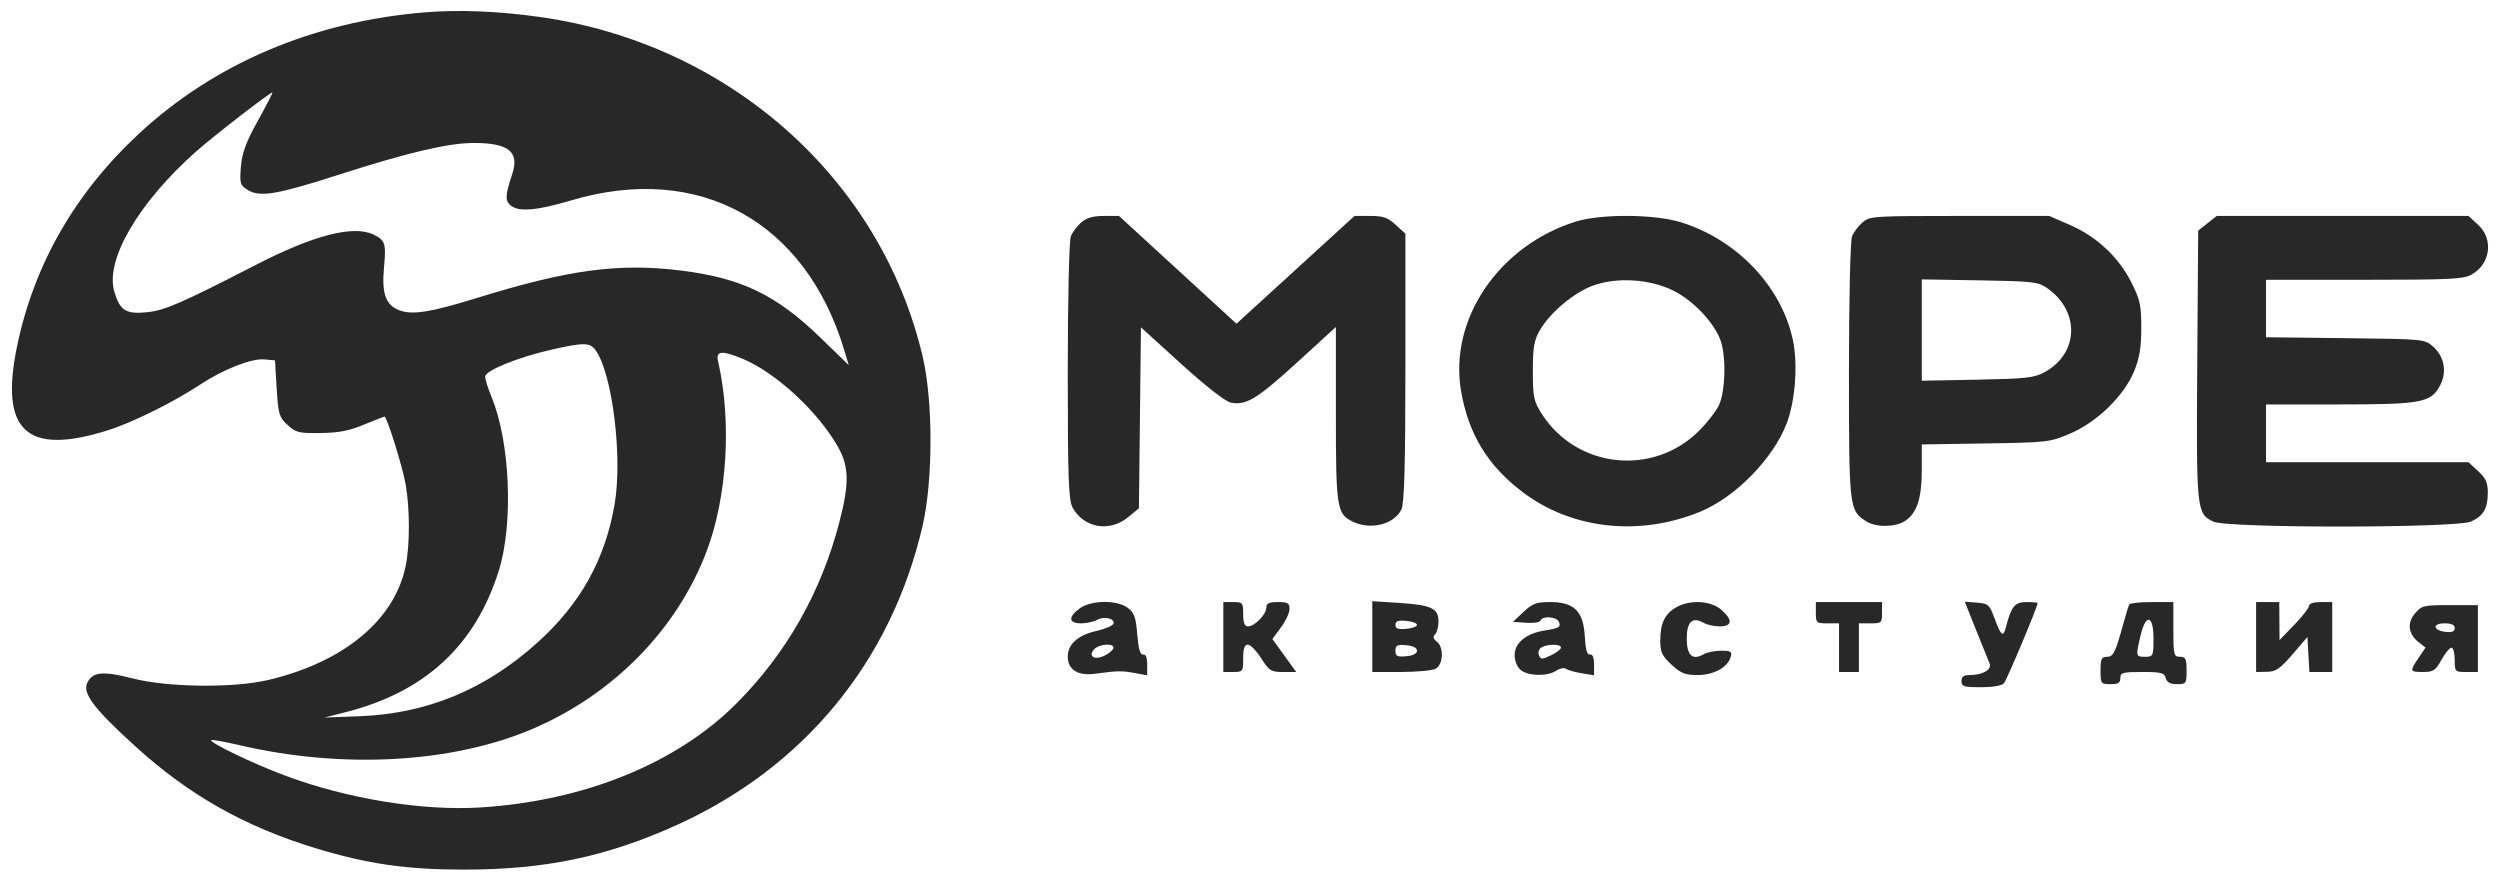 <svg width="202" height="71" viewBox="0 0 202 71" fill="none" xmlns="http://www.w3.org/2000/svg">
<path fill-rule="evenodd" clip-rule="evenodd" d="M34.305 0.999C25.307 1.747 17.361 5.119 11.245 10.785C6.069 15.58 2.74 21.385 1.375 27.995C-0.034 34.816 2.134 36.831 8.676 34.78C10.696 34.147 13.989 32.518 16.208 31.053C18.043 29.842 20.321 28.949 21.343 29.039L22.218 29.117L22.355 31.387C22.48 33.455 22.558 33.717 23.232 34.335C23.909 34.956 24.134 35.011 25.903 34.988C27.379 34.969 28.205 34.81 29.406 34.312C30.27 33.955 31.017 33.661 31.066 33.661C31.262 33.661 32.518 37.675 32.773 39.119C33.123 41.097 33.125 44.036 32.779 45.727C31.883 50.1 27.804 53.486 21.683 54.941C18.888 55.605 13.556 55.545 10.727 54.818C8.335 54.203 7.492 54.281 7.057 55.158C6.636 56.007 7.577 57.253 10.956 60.323C15.288 64.259 19.801 66.805 25.529 68.545C29.694 69.81 32.857 70.265 37.484 70.265C44.064 70.265 49.023 69.225 54.696 66.655C64.979 61.995 71.997 53.455 74.541 42.505C75.393 38.837 75.4 32.435 74.554 28.825C71.182 14.425 58.904 3.529 43.615 1.37C40.259 0.897 37.069 0.77 34.305 0.999ZM20.825 9.776C19.869 11.5 19.552 12.364 19.464 13.484C19.357 14.841 19.398 14.973 20.047 15.364C21.025 15.952 22.385 15.719 27.421 14.101C32.993 12.312 36.23 11.552 38.282 11.552C41.1 11.552 41.984 12.264 41.391 14.057C40.827 15.759 40.799 16.178 41.227 16.57C41.855 17.147 43.323 17.035 46.156 16.192C56.472 13.124 65.09 17.862 68.226 28.324L68.577 29.497L66.223 27.219C62.711 23.821 59.888 22.467 55.049 21.863C50.024 21.236 45.957 21.779 38.59 24.06C34.793 25.235 33.319 25.471 32.267 25.071C31.159 24.649 30.829 23.719 31.03 21.58C31.209 19.676 31.123 19.408 30.192 18.959C28.559 18.169 25.358 18.991 20.664 21.407C14.637 24.509 13.281 25.097 11.827 25.235C10.16 25.392 9.684 25.082 9.234 23.549C8.486 20.998 11.184 16.383 15.842 12.244C17.255 10.989 21.913 7.386 22.011 7.473C22.044 7.503 21.511 8.539 20.825 9.776ZM87.379 17.963C87.048 18.246 86.664 18.75 86.526 19.084C86.384 19.427 86.275 24.172 86.275 30.005C86.275 38.675 86.338 40.432 86.674 41.029C87.598 42.67 89.652 43.019 91.152 41.789L92.025 41.072L92.107 33.761L92.189 26.45L95.451 29.413C97.383 31.168 99.004 32.438 99.429 32.528C100.663 32.789 101.56 32.249 104.796 29.293L107.939 26.422V33.47C107.939 41.066 108.014 41.537 109.315 42.155C110.77 42.847 112.635 42.374 113.236 41.161C113.468 40.693 113.556 37.563 113.556 29.7V18.884L112.774 18.166C112.129 17.573 111.77 17.448 110.718 17.448H109.444L104.676 21.802L99.908 26.157L95.162 21.802L90.415 17.448H89.198C88.332 17.448 87.807 17.596 87.379 17.963ZM127.31 17.908C121.103 19.854 117.073 25.797 118.05 31.568C118.639 35.049 120.192 37.608 123.013 39.75C126.979 42.76 132.437 43.37 137.361 41.352C140.215 40.182 143.261 37.079 144.359 34.222C145.062 32.391 145.282 29.449 144.863 27.47C143.948 23.146 140.346 19.36 135.816 17.958C133.677 17.296 129.342 17.27 127.31 17.908ZM150.499 17.963C150.168 18.246 149.785 18.75 149.647 19.084C149.505 19.427 149.395 24.172 149.395 30.005C149.395 41.091 149.412 41.235 150.791 42.122C151.566 42.621 153.122 42.612 153.911 42.105C154.881 41.48 155.28 40.282 155.28 37.987V35.91L160.428 35.83C165.458 35.752 165.616 35.733 167.257 35.037C169.419 34.12 171.58 32.029 172.415 30.047C172.867 28.974 173.014 28.108 173.016 26.512C173.019 24.661 172.917 24.198 172.194 22.778C171.159 20.747 169.396 19.108 167.24 18.171L165.577 17.448L158.339 17.448C151.36 17.448 151.08 17.466 150.499 17.963ZM178.363 18.041L177.613 18.633L177.537 29.518C177.457 41.254 177.482 41.503 178.84 42.148C179.975 42.687 198.546 42.675 199.683 42.134C200.68 41.661 201.015 41.073 201.015 39.8C201.015 39.003 200.846 38.627 200.234 38.065L199.452 37.346H191.274H183.095V35.013V32.679H188.988C195.685 32.679 196.436 32.536 197.17 31.123C197.733 30.038 197.496 28.782 196.577 27.989C195.898 27.402 195.835 27.396 189.493 27.323L183.095 27.249V24.928V22.607H191.011C197.916 22.607 199.023 22.554 199.681 22.198C201.228 21.358 201.506 19.334 200.234 18.166L199.452 17.448H189.283H179.114L178.363 18.041ZM135.217 23.488C136.799 24.278 138.458 26.017 139.003 27.455C139.483 28.723 139.423 31.605 138.892 32.735C138.655 33.239 137.908 34.194 137.232 34.858C133.513 38.511 127.383 37.825 124.578 33.444C123.927 32.425 123.853 32.073 123.854 29.977C123.854 28.051 123.956 27.471 124.433 26.66C125.27 25.241 127.161 23.652 128.685 23.088C130.625 22.37 133.307 22.534 135.217 23.488ZM165.357 23.243C168.089 25.105 167.997 28.563 165.175 30.086C164.353 30.529 163.694 30.601 159.76 30.677L155.28 30.763V26.669V22.575L159.941 22.652C164.178 22.722 164.672 22.776 165.357 23.243ZM48.139 28.318C49.484 30.222 50.309 36.927 49.665 40.713C48.902 45.201 46.92 48.763 43.434 51.913C39.236 55.708 34.5 57.668 29.038 57.872L26.23 57.977L27.987 57.527C34.359 55.892 38.392 52.163 40.292 46.148C41.495 42.338 41.227 35.729 39.721 32.09C39.435 31.401 39.202 30.655 39.202 30.434C39.202 29.939 41.856 28.862 44.611 28.241C47.214 27.654 47.676 27.664 48.139 28.318ZM60.011 28.993C62.691 30.11 66.095 33.255 67.708 36.105C68.605 37.689 68.633 39.046 67.83 42.153C66.367 47.819 63.551 52.786 59.5 56.846C54.669 61.688 47.181 64.726 38.8 65.243C34.101 65.534 28.012 64.535 22.988 62.65C20.41 61.683 16.876 59.982 17.072 59.802C17.132 59.746 18.13 59.924 19.289 60.196C27.68 62.167 36.618 61.665 43.116 58.857C49.596 56.058 54.688 50.855 57.077 44.593C58.76 40.182 59.136 34.02 58.017 29.178C57.824 28.34 58.331 28.293 60.011 28.993ZM87.247 49.156C86.289 49.848 86.333 50.367 87.348 50.367C87.791 50.367 88.377 50.239 88.65 50.082C89.215 49.758 90.115 49.979 89.961 50.404C89.904 50.56 89.268 50.825 88.546 50.993C87.071 51.337 86.275 52.061 86.275 53.058C86.275 54.111 87.093 54.627 88.468 54.441C90.299 54.192 90.629 54.186 91.691 54.381L92.694 54.565V53.694C92.694 53.128 92.577 52.845 92.359 52.885C92.128 52.927 91.984 52.429 91.891 51.266C91.781 49.882 91.646 49.503 91.126 49.116C90.241 48.458 88.184 48.479 87.247 49.156ZM98.845 51.472V54.297H99.648C100.42 54.297 100.45 54.256 100.45 53.192C100.45 52.406 100.559 52.086 100.826 52.086C101.033 52.086 101.519 52.584 101.907 53.192C102.555 54.207 102.699 54.297 103.674 54.297H104.735L103.772 52.965L102.809 51.633L103.502 50.697C103.883 50.183 104.195 49.51 104.195 49.204C104.195 48.731 104.053 48.647 103.258 48.647C102.533 48.647 102.322 48.747 102.322 49.092C102.322 49.639 101.374 50.612 100.841 50.612C100.563 50.612 100.45 50.328 100.45 49.63C100.45 48.702 100.405 48.647 99.648 48.647H98.845V51.472ZM110.881 51.437V54.297H113.172C114.432 54.297 115.696 54.183 115.98 54.043C116.62 53.728 116.688 52.292 116.085 51.832C115.799 51.614 115.758 51.439 115.952 51.261C116.105 51.12 116.23 50.644 116.23 50.203C116.23 49.147 115.643 48.877 112.987 48.709L110.881 48.577V51.437ZM123.097 49.445L122.248 50.244L123.311 50.323C123.907 50.368 124.417 50.287 124.47 50.139C124.614 49.745 125.779 49.821 125.952 50.236C126.134 50.671 126.007 50.747 124.749 50.955C123.296 51.195 122.382 51.957 122.382 52.926C122.382 53.393 122.587 53.9 122.871 54.136C123.47 54.635 125.038 54.666 125.74 54.195C126.025 54.003 126.379 53.933 126.527 54.04C126.674 54.146 127.246 54.308 127.798 54.399L128.801 54.565V53.694C128.801 53.128 128.684 52.845 128.467 52.885C128.235 52.927 128.108 52.483 128.053 51.433C127.947 49.398 127.196 48.647 125.267 48.647C124.128 48.647 123.828 48.758 123.097 49.445ZM135.441 49.068C134.52 49.593 134.15 50.361 134.15 51.754C134.15 52.698 134.292 53.002 135.06 53.708C135.822 54.408 136.161 54.543 137.163 54.543C138.472 54.543 139.601 53.924 139.843 53.075C139.965 52.647 139.856 52.578 139.07 52.578C138.566 52.578 137.932 52.706 137.659 52.862C136.749 53.384 136.29 52.959 136.29 51.595C136.29 50.231 136.749 49.806 137.659 50.328C137.932 50.484 138.518 50.612 138.961 50.612C139.985 50.612 140.024 50.071 139.059 49.249C138.21 48.526 136.538 48.442 135.441 49.068ZM146.721 49.507C146.721 50.326 146.765 50.367 147.657 50.367H148.593V52.332V54.297H149.395H150.198V52.332V50.367H151.134C152.025 50.367 152.07 50.326 152.07 49.507V48.647H149.395H146.721V49.507ZM159.665 50.904C160.166 52.162 160.657 53.377 160.757 53.603C160.971 54.09 160.21 54.543 159.175 54.543C158.667 54.543 158.489 54.671 158.489 55.034C158.489 55.47 158.667 55.526 160.061 55.526C161.016 55.526 161.745 55.401 161.918 55.21C162.148 54.956 164.641 49.02 164.641 48.727C164.641 48.683 164.234 48.647 163.737 48.647C162.79 48.647 162.508 48.994 162.077 50.685C161.86 51.534 161.682 51.388 161.142 49.919C160.752 48.857 160.645 48.764 159.737 48.693L158.754 48.617L159.665 50.904ZM172.053 48.831C171.993 48.933 171.793 49.568 171.608 50.244C170.921 52.752 170.767 53.069 170.237 53.069C169.806 53.069 169.722 53.248 169.722 54.174C169.722 55.239 169.752 55.28 170.525 55.28C171.149 55.28 171.327 55.171 171.327 54.788C171.327 54.347 171.506 54.297 173.091 54.297C174.629 54.297 174.872 54.36 174.994 54.788C175.093 55.137 175.359 55.28 175.905 55.28C176.641 55.28 176.676 55.229 176.676 54.174C176.676 53.233 176.597 53.069 176.142 53.069C175.646 53.069 175.607 52.905 175.607 50.858V48.647H173.884C172.936 48.647 172.112 48.73 172.053 48.831ZM182.293 51.472V54.297L183.162 54.283C183.893 54.272 184.224 54.046 185.235 52.871L186.439 51.472L186.519 52.885L186.599 54.297H187.522H188.445V51.472V48.647H187.509C186.941 48.647 186.57 48.768 186.567 48.954C186.564 49.123 186.027 49.814 185.374 50.489L184.186 51.718L184.176 50.182L184.165 48.647H183.229H182.293V51.472ZM195.136 49.558C194.471 50.334 194.586 51.239 195.435 51.898L195.983 52.324L195.423 53.155C194.688 54.248 194.704 54.297 195.795 54.297C196.611 54.297 196.792 54.177 197.271 53.315C197.571 52.774 197.935 52.332 198.079 52.332C198.223 52.332 198.341 52.774 198.341 53.315C198.341 54.274 198.363 54.297 199.277 54.297H200.213V51.595V48.893H197.959C195.827 48.893 195.674 48.929 195.136 49.558ZM114.492 50.489C114.492 50.624 114.101 50.77 113.623 50.812C112.964 50.87 112.753 50.792 112.753 50.489C112.753 50.187 112.964 50.108 113.623 50.167C114.101 50.209 114.492 50.354 114.492 50.489ZM174.002 51.595C174.002 53.003 173.972 53.069 173.333 53.069C172.57 53.069 172.563 53.038 172.954 51.361C173.379 49.54 174.002 49.679 174.002 51.595ZM198.341 50.751C198.341 51.024 198.132 51.114 197.626 51.058C196.585 50.945 196.493 50.367 197.516 50.367C198.086 50.367 198.341 50.485 198.341 50.751ZM89.953 52.393C89.893 52.562 89.553 52.834 89.199 52.998C88.412 53.361 87.904 53.02 88.405 52.465C88.82 52.006 90.114 51.946 89.953 52.393ZM114.492 52.578C114.492 52.814 114.18 52.974 113.623 53.023C112.888 53.088 112.753 53.019 112.753 52.578C112.753 52.136 112.888 52.067 113.623 52.132C114.18 52.181 114.492 52.342 114.492 52.578ZM126.126 52.325C126.126 52.457 125.763 52.737 125.319 52.948C124.581 53.299 124.498 53.297 124.344 52.93C124.25 52.704 124.34 52.433 124.549 52.311C125.053 52.018 126.126 52.028 126.126 52.325Z" fill="#282828"/>
</svg>
